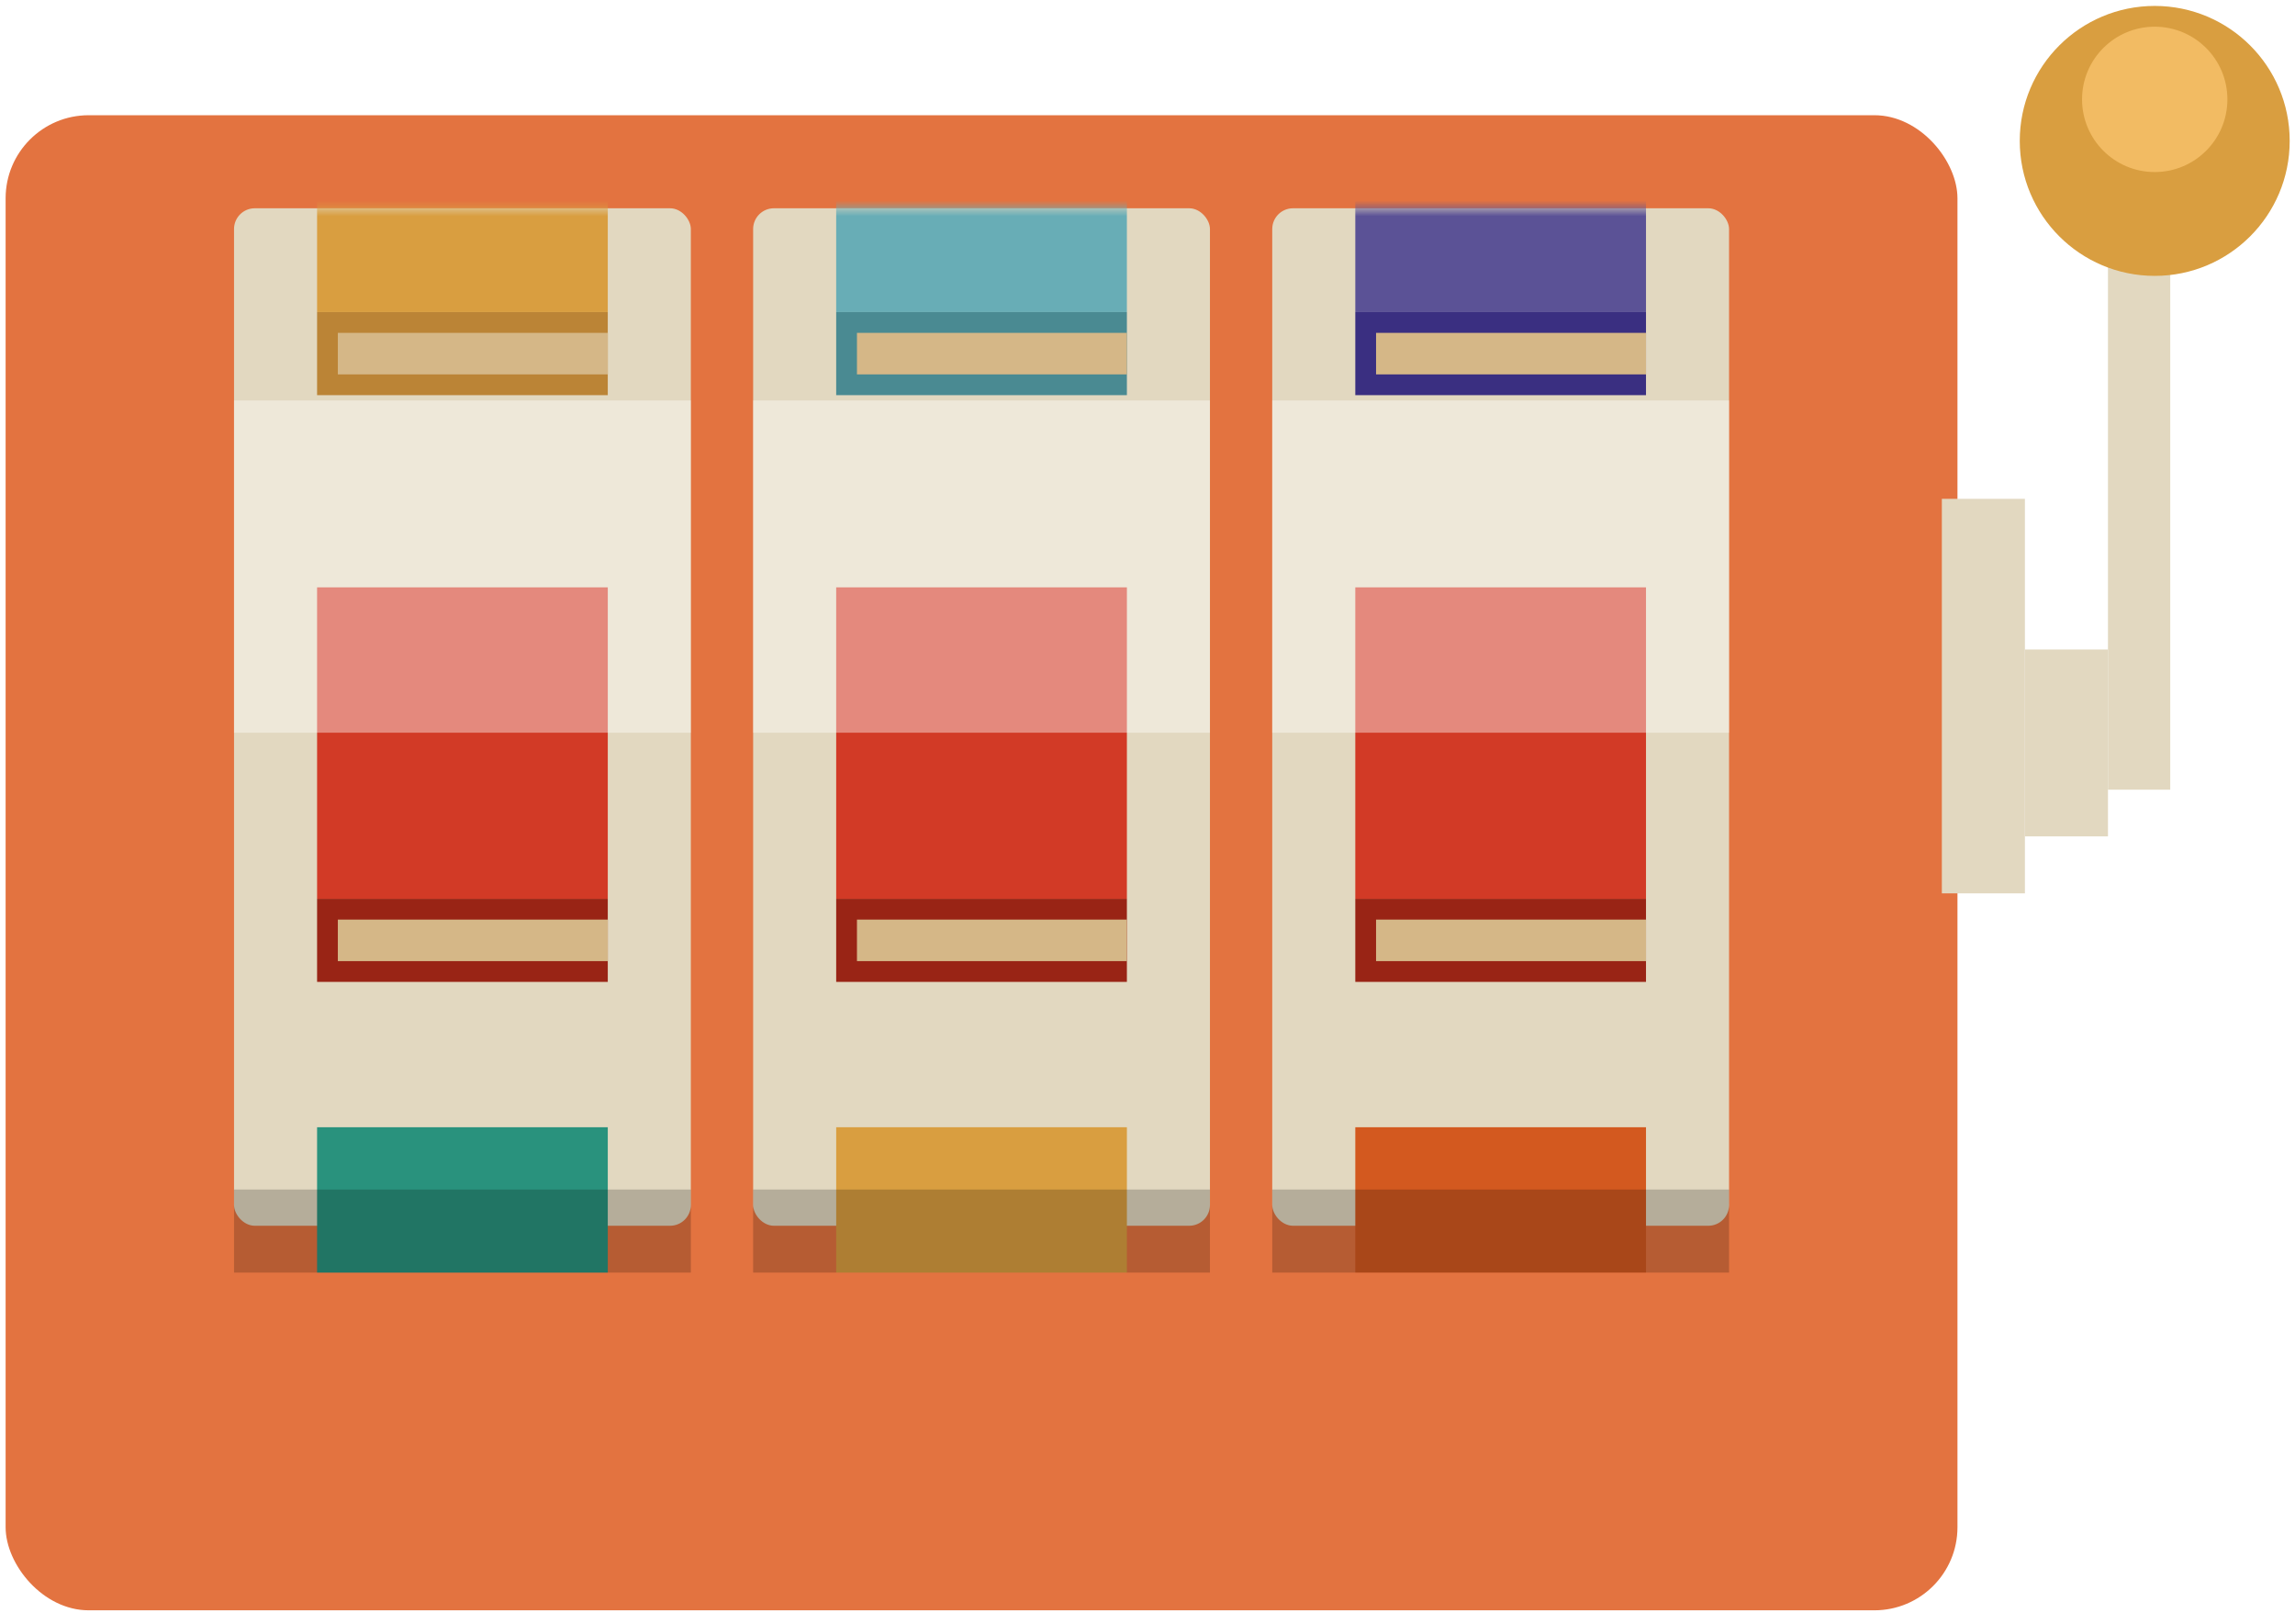 <?xml version="1.0" encoding="UTF-8" standalone="no"?>
<svg width="147px" height="104px" viewBox="0 0 147 104" version="1.1" xmlns="http://www.w3.org/2000/svg" xmlns:xlink="http://www.w3.org/1999/xlink">
    <!-- Generator: Sketch 3.6.1 (26313) - http://www.bohemiancoding.com/sketch -->
    <title>Slot machine</title>
    <desc>Created with Sketch.</desc>
    <defs>
        <filter x="-50%" y="-50%" width="200%" height="200%" filterUnits="objectBoundingBox" id="filter-1">
            <feOffset dx="0" dy="7" in="SourceAlpha" result="shadowOffsetOuter1"></feOffset>
            <feGaussianBlur stdDeviation="0" in="shadowOffsetOuter1" result="shadowBlurOuter1"></feGaussianBlur>
            <feColorMatrix values="0 0 0 0 0.614   0 0 0 0 0.161   0 0 0 0 0.055  0 0 0 0.7 0" in="shadowBlurOuter1" type="matrix" result="shadowMatrixOuter1"></feColorMatrix>
            <feMerge>
                <feMergeNode in="shadowMatrixOuter1"></feMergeNode>
                <feMergeNode in="SourceGraphic"></feMergeNode>
            </feMerge>
        </filter>
        <filter x="-50%" y="-50%" width="200%" height="200%" filterUnits="objectBoundingBox" id="filter-2">
            <feOffset dx="-1" dy="-3" in="SourceAlpha" result="shadowOffsetInner1"></feOffset>
            <feGaussianBlur stdDeviation="0" in="shadowOffsetInner1" result="shadowBlurInner1"></feGaussianBlur>
            <feComposite in="shadowBlurInner1" in2="SourceAlpha" operator="arithmetic" k2="-1" k3="1" result="shadowInnerInner1"></feComposite>
            <feColorMatrix values="0 0 0 0 0.763   0 0 0 0 0.616   0 0 0 0 0.531  0 0 0 0.7 0" in="shadowInnerInner1" type="matrix" result="shadowMatrixInner1"></feColorMatrix>
            <feMerge>
                <feMergeNode in="SourceGraphic"></feMergeNode>
                <feMergeNode in="shadowMatrixInner1"></feMergeNode>
            </feMerge>
        </filter>
        <filter x="-50%" y="-50%" width="200%" height="200%" filterUnits="objectBoundingBox" id="filter-3">
            <feOffset dx="-1" dy="-7" in="SourceAlpha" result="shadowOffsetInner1"></feOffset>
            <feGaussianBlur stdDeviation="0" in="shadowOffsetInner1" result="shadowBlurInner1"></feGaussianBlur>
            <feComposite in="shadowBlurInner1" in2="SourceAlpha" operator="arithmetic" k2="-1" k3="1" result="shadowInnerInner1"></feComposite>
            <feColorMatrix values="0 0 0 0 0.763   0 0 0 0 0.616   0 0 0 0 0.531  0 0 0 0.7 0" in="shadowInnerInner1" type="matrix" result="shadowMatrixInner1"></feColorMatrix>
            <feMerge>
                <feMergeNode in="SourceGraphic"></feMergeNode>
                <feMergeNode in="shadowMatrixInner1"></feMergeNode>
            </feMerge>
        </filter>
        <filter x="-50%" y="-50%" width="200%" height="200%" filterUnits="objectBoundingBox" id="filter-4">
            <feOffset dx="-1" dy="-4" in="SourceAlpha" result="shadowOffsetInner1"></feOffset>
            <feGaussianBlur stdDeviation="0" in="shadowOffsetInner1" result="shadowBlurInner1"></feGaussianBlur>
            <feComposite in="shadowBlurInner1" in2="SourceAlpha" operator="arithmetic" k2="-1" k3="1" result="shadowInnerInner1"></feComposite>
            <feColorMatrix values="0 0 0 0 0.763   0 0 0 0 0.616   0 0 0 0 0.531  0 0 0 0.7 0" in="shadowInnerInner1" type="matrix" result="shadowMatrixInner1"></feColorMatrix>
            <feMerge>
                <feMergeNode in="SourceGraphic"></feMergeNode>
                <feMergeNode in="shadowMatrixInner1"></feMergeNode>
            </feMerge>
        </filter>
        <filter x="-50%" y="-50%" width="200%" height="200%" filterUnits="objectBoundingBox" id="filter-5">
            <feOffset dx="0" dy="-3" in="SourceAlpha" result="shadowOffsetOuter1"></feOffset>
            <feGaussianBlur stdDeviation="0" in="shadowOffsetOuter1" result="shadowBlurOuter1"></feGaussianBlur>
            <feColorMatrix values="0 0 0 0 0.604   0 0 0 0 0.169   0 0 0 0 0.09  0 0 0 0.7 0" in="shadowBlurOuter1" type="matrix" result="shadowMatrixOuter1"></feColorMatrix>
            <feMerge>
                <feMergeNode in="shadowMatrixOuter1"></feMergeNode>
                <feMergeNode in="SourceGraphic"></feMergeNode>
            </feMerge>
        </filter>
        <rect id="path-6" x="0" y="0" width="29.26" height="65.17" rx="1.33"></rect>
        <filter x="-50%" y="-50%" width="200%" height="200%" filterUnits="objectBoundingBox" id="filter-8">
            <feOffset dx="0" dy="-3" in="SourceAlpha" result="shadowOffsetOuter1"></feOffset>
            <feGaussianBlur stdDeviation="0" in="shadowOffsetOuter1" result="shadowBlurOuter1"></feGaussianBlur>
            <feColorMatrix values="0 0 0 0 0.604   0 0 0 0 0.169   0 0 0 0 0.09  0 0 0 0.7 0" in="shadowBlurOuter1" type="matrix" result="shadowMatrixOuter1"></feColorMatrix>
            <feMerge>
                <feMergeNode in="shadowMatrixOuter1"></feMergeNode>
                <feMergeNode in="SourceGraphic"></feMergeNode>
            </feMerge>
        </filter>
        <rect id="path-9" x="0" y="0" width="29.26" height="65.17" rx="1.33"></rect>
        <filter x="-50%" y="-50%" width="200%" height="200%" filterUnits="objectBoundingBox" id="filter-11">
            <feOffset dx="0" dy="-3" in="SourceAlpha" result="shadowOffsetOuter1"></feOffset>
            <feGaussianBlur stdDeviation="0" in="shadowOffsetOuter1" result="shadowBlurOuter1"></feGaussianBlur>
            <feColorMatrix values="0 0 0 0 0.604   0 0 0 0 0.169   0 0 0 0 0.09  0 0 0 0.7 0" in="shadowBlurOuter1" type="matrix" result="shadowMatrixOuter1"></feColorMatrix>
            <feMerge>
                <feMergeNode in="shadowMatrixOuter1"></feMergeNode>
                <feMergeNode in="SourceGraphic"></feMergeNode>
            </feMerge>
        </filter>
        <rect id="path-12" x="0" y="0" width="29.26" height="65.17" rx="1.33"></rect>
    </defs>
    <g id="Page-1" stroke="none" stroke-width="1" fill="none" fill-rule="evenodd">
        <g id="Accueil" transform="translate(-255, -771)">
            <g id="Slot-machine" transform="translate(255.36, 771.38)">
                <rect id="Rectangle-663" fill="#E37340" filter="url(#filter-1)" x="-2.84217094e-14" y="0" width="125.02" height="95.76" rx="5.32"></rect>
                <rect id="Rectangle-664" fill="#E2D8C0" filter="url(#filter-2)" x="135.66" y="13.3" width="3.99" height="39.9"></rect>
                <rect id="Rectangle-665" fill="#E2D8C0" filter="url(#filter-3)" x="125.02" y="38.57" width="5.32" height="25.27"></rect>
                <rect id="Rectangle-665-Copy" fill="#E2D8C0" filter="url(#filter-4)" x="130.34" y="45.22" width="5.32" height="11.97"></rect>
                <circle id="Oval-191" fill="#D99E40" cx="137.655" cy="8.645" r="8.645"></circle>
                <g id="Group" transform="translate(14.63, 15.96)">
                    <g id="Rectangle-670-+-Rectangle-671-+-Rectangle-672-Copy" filter="url(#filter-5)">
                        <mask id="mask-7" fill="white">
                            <use xlink:href="#path-6"></use>
                        </mask>
                        <use id="Mask" fill="#E2D8C0" xlink:href="#path-6"></use>
                        <g mask="url(#mask-7)">
                            <g transform="translate(5.32, -13.3)">
                                <rect id="Rectangle-670" fill="#D99E40" x="0" y="0" width="18.62" height="19.95"></rect>
                                <rect id="Rectangle-671" fill="#BB8436" x="0" y="19.95" width="18.62" height="5.32"></rect>
                                <rect id="Rectangle-672" fill="#D5B787" x="1.33" y="21.28" width="17.29" height="2.66"></rect>
                            </g>
                        </g>
                    </g>
                    <rect id="Rectangle-676" fill="#29927D" x="5.32" y="55.86" width="18.62" height="9.31"></rect>
                    <g id="Rectangle-670-+-Rectangle-671-+-Rectangle-672" transform="translate(5.32, 21.28)">
                        <rect id="Rectangle-670" fill="#D23A26" x="0" y="0" width="18.62" height="19.95"></rect>
                        <rect id="Rectangle-671" fill="#992415" x="0" y="19.95" width="18.62" height="5.32"></rect>
                        <rect id="Rectangle-672" fill="#D5B787" x="1.33" y="21.28" width="17.29" height="2.66"></rect>
                    </g>
                    <rect id="Rectangle-675" fill="#FFFFFF" opacity="0.4" x="0" y="9.31" width="29.26" height="21.28"></rect>
                    <rect id="Rectangle-675-Copy" fill="#000000" opacity="0.2" x="0" y="59.85" width="29.26" height="5.32"></rect>
                </g>
                <g id="Group-Copy" transform="translate(47.88, 15.96)">
                    <g id="Rectangle-670-+-Rectangle-671-+-Rectangle-672-Copy" filter="url(#filter-8)">
                        <mask id="mask-10" fill="white">
                            <use xlink:href="#path-9"></use>
                        </mask>
                        <use id="Mask" fill="#E2D8C0" xlink:href="#path-9"></use>
                        <g mask="url(#mask-10)">
                            <g transform="translate(5.32, -13.3)">
                                <rect id="Rectangle-670" fill="#68ADB6" x="0" y="0" width="18.62" height="19.95"></rect>
                                <rect id="Rectangle-671" fill="#4A8A92" x="0" y="19.95" width="18.62" height="5.32"></rect>
                                <rect id="Rectangle-672" fill="#D5B787" x="1.33" y="21.28" width="17.29" height="2.66"></rect>
                            </g>
                        </g>
                    </g>
                    <rect id="Rectangle-676" fill="#D99E40" x="5.32" y="55.86" width="18.62" height="9.31"></rect>
                    <g id="Rectangle-670-+-Rectangle-671-+-Rectangle-672" transform="translate(5.32, 21.28)">
                        <rect id="Rectangle-670" fill="#D23A26" x="0" y="0" width="18.62" height="19.95"></rect>
                        <rect id="Rectangle-671" fill="#992415" x="0" y="19.95" width="18.62" height="5.32"></rect>
                        <rect id="Rectangle-672" fill="#D5B787" x="1.33" y="21.28" width="17.29" height="2.66"></rect>
                    </g>
                    <rect id="Rectangle-675" fill="#FFFFFF" opacity="0.4" x="0" y="9.31" width="29.26" height="21.28"></rect>
                    <rect id="Rectangle-675-Copy" fill="#000000" opacity="0.2" x="0" y="59.85" width="29.26" height="5.32"></rect>
                </g>
                <g id="Group-Copy-2" transform="translate(81.13, 15.96)">
                    <g id="Rectangle-670-+-Rectangle-671-+-Rectangle-672-Copy" filter="url(#filter-11)">
                        <mask id="mask-13" fill="white">
                            <use xlink:href="#path-12"></use>
                        </mask>
                        <use id="Mask" fill="#E2D8C0" xlink:href="#path-12"></use>
                        <g mask="url(#mask-13)">
                            <g transform="translate(5.32, -13.3)">
                                <rect id="Rectangle-670" fill="#5B5296" x="0" y="0" width="18.62" height="19.95"></rect>
                                <rect id="Rectangle-671" fill="#3A2F81" x="0" y="19.95" width="18.62" height="5.32"></rect>
                                <rect id="Rectangle-672" fill="#D5B787" x="1.33" y="21.28" width="17.29" height="2.66"></rect>
                            </g>
                        </g>
                    </g>
                    <rect id="Rectangle-676" fill="#D3591F" x="5.32" y="55.86" width="18.62" height="9.31"></rect>
                    <g id="Rectangle-670-+-Rectangle-671-+-Rectangle-672" transform="translate(5.32, 21.28)">
                        <rect id="Rectangle-670" fill="#D23A26" x="0" y="0" width="18.62" height="19.95"></rect>
                        <rect id="Rectangle-671" fill="#992415" x="0" y="19.95" width="18.62" height="5.32"></rect>
                        <rect id="Rectangle-672" fill="#D5B787" x="1.33" y="21.28" width="17.29" height="2.66"></rect>
                    </g>
                    <rect id="Rectangle-675" fill="#FFFFFF" opacity="0.4" x="0" y="9.31" width="29.26" height="21.28"></rect>
                    <rect id="Rectangle-675-Copy" fill="#000000" opacity="0.2" x="0" y="59.85" width="29.26" height="5.32"></rect>
                </g>
                <circle id="Oval-192" fill="#F2BB63" cx="137.655" cy="5.985" r="4.655"></circle>
            </g>
        </g>
    </g>
</svg>